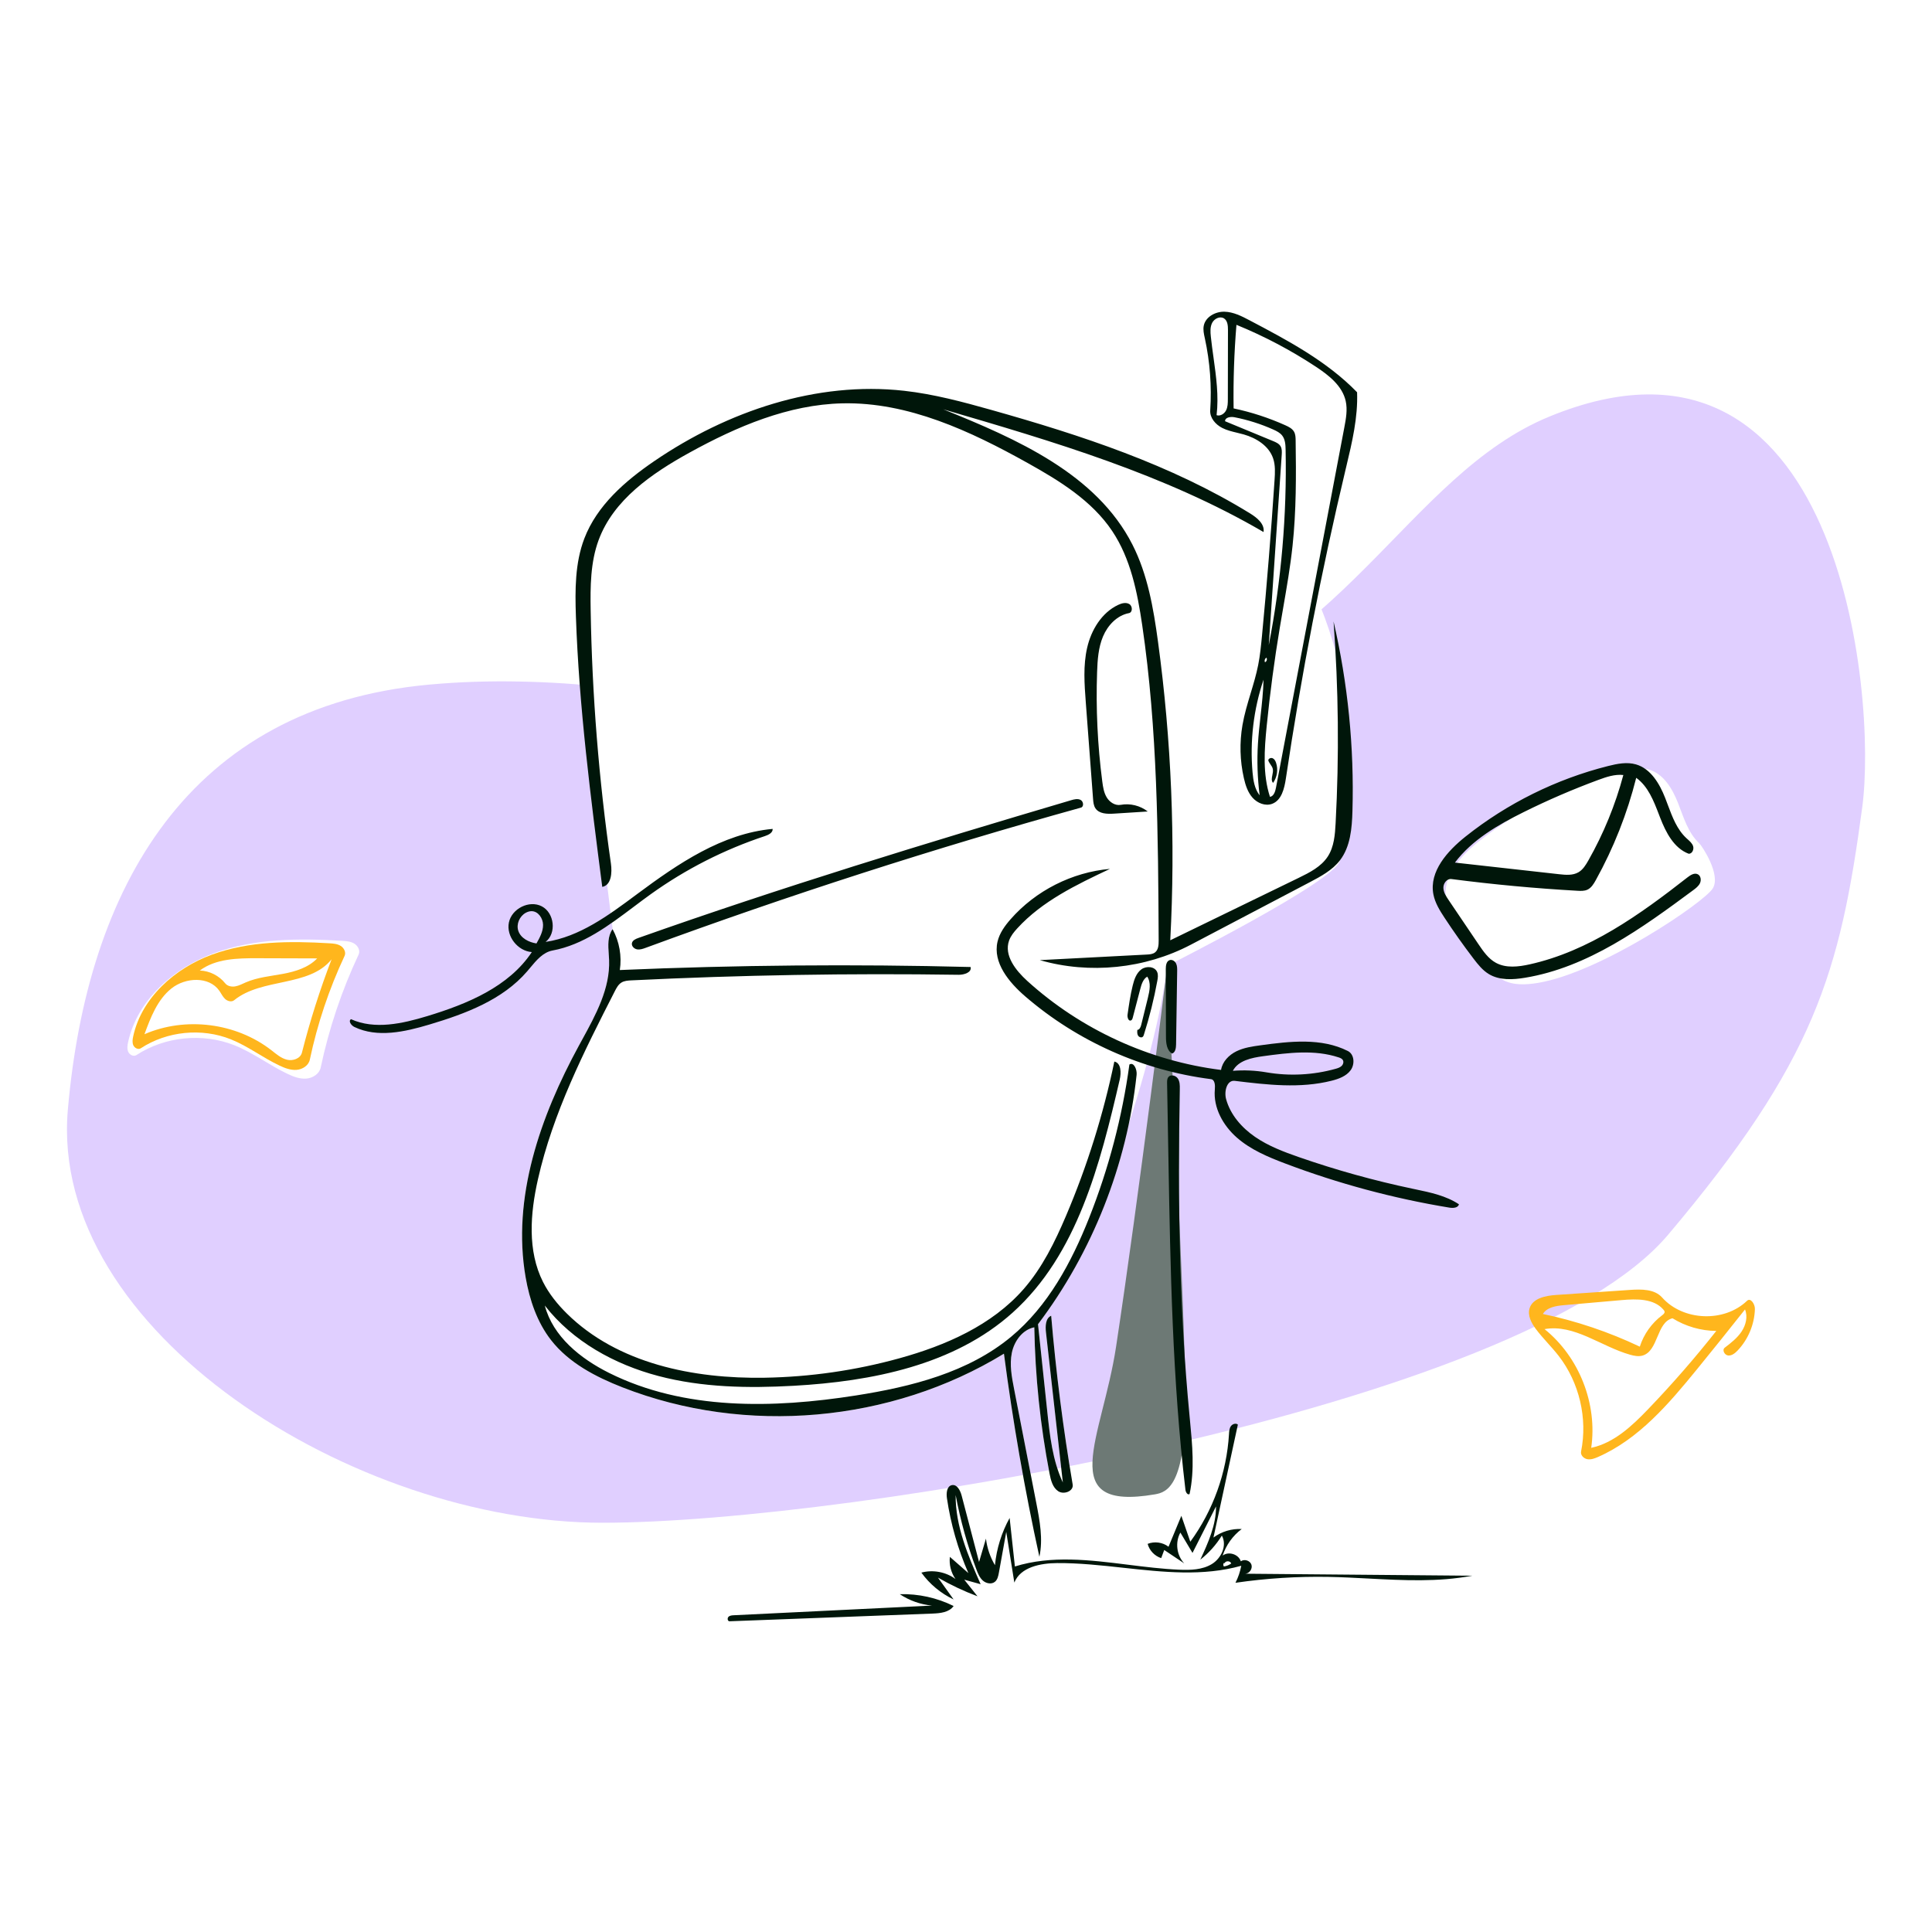 <svg width="527" height="527" viewBox="0 0 527 527" fill="none" xmlns="http://www.w3.org/2000/svg">
<path d="M527 0H0V527H527V0Z" fill="white"/>
<path fill-rule="evenodd" clip-rule="evenodd" d="M507.976 220.182C501.904 265.451 495.05 289.364 455.048 336.771C415.046 384.18 231.993 415.367 164.319 415.367C96.644 415.367 13.243 363.182 18.506 302.719C23.77 242.254 51.232 192.836 116.962 186.752C184.135 180.535 243.14 209.325 309.088 193.885C366.103 180.535 383.548 129.651 422.707 113.598C501.904 81.131 512.106 189.385 507.976 220.182Z" fill="#E0CFFF"/>
<path d="M467.231 242.291C464.994 246.083 436.669 265.274 419.488 268.114C416.163 268.663 412.533 268.852 409.644 267.116C407.938 266.09 406.667 264.491 405.459 262.908C402.698 259.291 400.064 255.576 397.564 251.773C396.249 249.775 394.946 247.689 394.5 245.34C393.318 239.117 398.333 233.529 403.29 229.587C414.684 220.525 428.024 213.923 442.14 210.362C444.638 209.731 447.288 209.197 449.764 209.913C453.781 211.075 456.184 215.141 457.716 219.032C459.25 222.924 460.445 227.181 463.509 230.027C464.209 230.677 469.468 238.498 467.231 242.291Z" fill="white"/>
<path fill-rule="evenodd" clip-rule="evenodd" d="M315.036 407.62C287.546 412.321 300.648 392.342 304.439 367.334C310.668 326.243 318.349 263.799 318.349 263.799C318.349 263.799 323.359 358.95 323.359 382.118C323.359 405.287 318.349 407.053 315.036 407.62Z" fill="#6D7975"/>
<path d="M285.663 384.981C286.365 391.598 287.105 398.355 289.917 404.385C288.383 390.73 286.849 377.073 285.314 363.418C285.125 361.731 285.181 359.585 286.732 358.897C288.046 374.317 290.002 389.682 292.597 404.939C292.905 406.751 290.184 407.786 288.656 406.765C287.129 405.745 286.64 403.759 286.292 401.954C283.76 388.807 282.368 375.441 282.137 362.055C278.913 362.689 276.652 365.815 276 369.035C275.348 372.255 275.977 375.58 276.605 378.805C278.626 389.186 280.648 399.567 282.669 409.947C283.615 414.802 284.561 419.819 283.518 424.654C279.505 406.335 276.279 387.845 273.852 369.249C243.066 388.075 203.397 391.576 169.789 378.432C162.449 375.562 155.159 371.758 150.311 365.544C146.492 360.649 144.454 354.572 143.386 348.456C139.595 326.734 147.365 304.578 157.911 285.214C161.913 277.866 166.47 270.213 166.147 261.853C166.036 258.975 165.415 255.788 167.096 253.448C167.334 253.882 156.092 173.469 160.602 155.681C171.458 112.86 206.727 107.061 229.308 107.59C244.458 107.944 340.495 127.029 354.37 152.983C372.607 187.095 368.735 215.774 365.496 234.684C364.531 240.316 318.363 263.383 318.35 263.5C315.711 288.037 297.998 341.504 283.143 361.211C283.983 369.134 284.824 377.058 285.663 384.981Z" fill="white"/>
<path fill-rule="evenodd" clip-rule="evenodd" d="M63.986 285.141C55.327 281.684 45.009 282.709 37.203 287.802C36.447 288.294 35.361 287.745 34.987 286.925C34.613 286.105 34.753 285.151 34.944 284.27C37.437 272.797 47.369 264.019 58.414 259.984C69.459 255.95 81.54 255.939 93.281 256.628C94.446 256.697 95.664 256.787 96.657 257.398C97.651 258.009 98.32 259.315 97.825 260.37C93.206 270.205 89.727 280.572 87.478 291.2C87.114 292.923 85.328 294.066 83.57 294.21C81.811 294.353 80.088 293.705 78.492 292.954C73.518 290.612 69.092 287.179 63.986 285.141Z" fill="white"/>
<path fill-rule="evenodd" clip-rule="evenodd" d="M330.118 111.944C330.548 105.363 330.052 98.721 328.649 92.277L328.619 92.139C328.381 91.049 328.136 89.929 328.355 88.838C328.841 86.427 331.52 84.975 333.98 85.025C336.439 85.076 338.718 86.25 340.895 87.397C351.333 92.896 361.96 98.534 370.178 106.999C370.436 113.852 368.821 120.614 367.227 127.29L367.077 127.918C360.421 155.821 354.971 184.013 350.747 212.387C350.341 215.106 349.574 218.314 346.994 219.266C345.144 219.95 342.993 219.077 341.678 217.606C340.363 216.135 339.735 214.183 339.297 212.26C338.215 207.515 338.085 202.556 338.917 197.761C339.425 194.828 340.283 191.976 341.143 189.123L341.143 189.123V189.122V189.121C341.915 186.561 342.686 184 343.204 181.379C343.722 178.758 343.983 176.094 344.237 173.434C345.584 159.292 346.727 145.129 347.665 130.954C347.797 128.951 347.918 126.885 347.261 124.988C346.094 121.613 342.695 119.48 339.261 118.503C338.668 118.334 338.068 118.191 337.466 118.047C336.067 117.714 334.669 117.38 333.392 116.73C331.568 115.8 329.985 113.987 330.118 111.944ZM336.497 111.403C341.351 112.427 346.094 113.974 350.619 116.008C351.531 116.418 352.489 116.897 352.981 117.766C353.383 118.476 353.406 119.331 353.418 120.147C353.561 129.728 353.591 139.335 352.576 148.863C351.969 154.568 350.988 160.224 350.009 165.879C349.698 167.669 349.388 169.459 349.09 171.25C347.613 180.116 346.425 189.029 345.528 197.971C344.877 204.459 344.399 211.165 346.417 217.366C347.453 217.177 347.852 215.929 348.048 214.895L366.699 116.587C367.151 114.205 367.602 111.742 367.07 109.377C366.138 105.236 362.462 102.357 358.919 100.02C352.097 95.523 344.836 91.693 337.272 88.602C336.643 96.184 336.384 103.796 336.497 111.403ZM346.088 175.967C349.503 158.436 351.046 140.54 350.682 122.682C350.655 121.333 350.581 119.883 349.757 118.816C349.152 118.034 348.229 117.576 347.327 117.172C343.938 115.654 340.377 114.525 336.733 113.813C335.679 113.607 334.128 113.831 334.174 114.904L347.27 120.316C348.039 120.633 348.857 120.992 349.291 121.701C349.716 122.396 349.675 123.27 349.62 124.082L346.088 175.967ZM333.902 86.868C332.822 86.152 331.262 86.89 330.66 88.037C330.059 89.185 330.151 90.558 330.287 91.846C330.487 93.736 330.75 95.627 331.014 97.518C331.744 102.765 332.474 108.014 331.854 113.25C332.844 113.59 333.95 112.892 334.43 111.961C334.911 111.031 334.923 109.939 334.925 108.891L334.958 90.009C334.96 88.855 334.863 87.505 333.902 86.868ZM343.598 216.94C343.004 212.273 342.848 207.552 343.134 202.856C343.286 200.345 343.565 197.844 343.844 195.342C344.212 192.034 344.58 188.727 344.657 185.401C341.937 193.498 340.91 202.157 341.661 210.665C341.856 212.878 342.219 215.199 343.598 216.94ZM345.095 180.619C345.533 180.423 345.717 179.808 345.458 179.404C345.014 179.623 344.825 180.244 345.073 180.673L345.095 180.619ZM341.028 140.072C319.382 126.723 294.906 118.725 270.428 111.823C262.603 109.617 254.713 107.502 246.634 106.597C222.695 103.916 198.427 112.175 178.522 125.741C170.539 131.183 162.836 137.875 159.387 146.899C156.828 153.595 156.846 160.966 157.092 168.13C157.944 192.837 161.114 217.399 164.281 241.917C166.756 241.47 167.001 238.046 166.642 235.556C163.35 212.692 161.504 189.618 161.119 166.521C161.01 160.044 161.044 153.404 163.286 147.326C167.344 136.324 177.808 129.13 188.076 123.467C201.01 116.335 215.069 110.34 229.835 110.021C247.721 109.636 264.675 117.57 280.299 126.284C289.01 131.141 297.842 136.567 303.384 144.859C308.416 152.389 310.244 161.566 311.565 170.526C315.755 198.962 315.908 227.82 316.054 256.563C316.059 257.726 315.988 259.058 315.078 259.781C314.455 260.275 313.604 260.337 312.81 260.379L283.63 261.898C297.227 265.807 312.311 264.265 324.836 257.685L357.26 240.652C360.286 239.062 363.409 237.392 365.496 234.684C368.366 230.957 368.777 225.943 368.912 221.241C369.412 203.873 367.676 186.443 363.759 169.516C365.117 187.827 365.305 206.225 364.322 224.56C364.155 227.691 363.903 230.976 362.201 233.609C360.382 236.422 357.22 238.014 354.208 239.479L319.217 256.486C320.665 229.298 319.542 201.974 315.867 174.997C314.631 165.923 313.054 156.723 308.902 148.561C299.089 129.273 277.369 119.732 257.295 111.647C287.307 120.427 317.661 129.352 344.661 145.126C345.012 142.947 342.907 141.231 341.028 140.072ZM452.855 223.064C454.41 227.073 456.598 231.347 460.618 232.876C461.57 232.949 462.139 231.686 461.827 230.784C461.566 230.03 460.952 229.481 460.349 228.941C460.305 228.902 460.261 228.863 460.218 228.824L460.151 228.764L460.098 228.716L460.065 228.686C460.042 228.665 460.019 228.644 459.996 228.622C457.438 226.245 456.182 222.886 454.945 219.577L454.944 219.574C454.7 218.921 454.457 218.269 454.204 217.627C452.671 213.736 450.268 209.671 446.25 208.508C443.775 207.792 441.126 208.326 438.627 208.956C424.511 212.518 411.17 219.12 399.777 228.182C394.82 232.124 389.805 237.712 390.987 243.934C391.434 246.284 392.737 248.37 394.051 250.368C396.551 254.171 399.186 257.886 401.946 261.504C403.154 263.086 404.425 264.685 406.131 265.711C409.019 267.447 412.65 267.258 415.975 266.708C433.157 263.868 447.861 253.19 461.855 242.824C462.583 242.284 463.34 241.71 463.718 240.885C464.095 240.062 463.934 238.915 463.134 238.49C462.217 238.002 461.134 238.675 460.316 239.316C447.294 249.511 433.385 259.473 417.24 263.054C414.179 263.733 410.806 264.133 408.052 262.634C405.992 261.514 404.6 259.498 403.286 257.554L395.142 245.503C394.456 244.488 393.744 243.397 393.719 242.172C393.694 240.947 394.684 239.622 395.899 239.78C407.315 241.265 418.787 242.332 430.281 242.979C431.196 243.031 432.153 243.072 432.987 242.691C434.061 242.201 434.716 241.114 435.289 240.082C440.155 231.309 443.872 221.9 446.316 212.17C449.563 214.5 451.079 218.444 452.526 222.208L452.526 222.211C452.636 222.497 452.746 222.781 452.855 223.064ZM442.806 211.4C440.632 219.538 437.414 227.396 433.257 234.721C432.56 235.949 431.787 237.214 430.568 237.927C429.018 238.835 427.089 238.664 425.304 238.465L396.865 235.291C401.583 229.057 408.592 225.01 415.596 221.533C422.225 218.242 429.031 215.306 435.974 212.742C438.172 211.931 440.477 211.144 442.806 211.4ZM285.663 384.981C286.365 391.598 287.104 398.355 289.916 404.386L285.314 363.418C285.124 361.731 285.18 359.585 286.732 358.897C288.044 374.318 290.001 389.683 292.596 404.94C292.904 406.751 290.184 407.786 288.655 406.765C287.127 405.745 286.639 403.759 286.291 401.955C283.759 388.808 282.367 375.441 282.135 362.055C278.912 362.69 276.651 365.815 275.999 369.035C275.347 372.255 275.976 375.58 276.604 378.805L282.669 409.947C283.615 414.802 284.56 419.819 283.516 424.654C279.504 406.335 276.278 387.845 273.851 369.249C243.064 388.075 203.395 391.576 169.787 378.433C162.447 375.563 155.158 371.758 150.31 365.545C146.491 360.649 144.453 354.572 143.385 348.456C139.594 326.734 147.364 304.578 157.91 285.214C158.184 284.709 158.462 284.203 158.74 283.696C162.514 276.812 166.447 269.64 166.146 261.854C166.126 261.339 166.09 260.814 166.053 260.287C165.886 257.862 165.715 255.37 167.095 253.449C168.946 256.817 169.652 260.802 169.068 264.602C200.94 263.23 232.86 262.953 264.751 263.773C265.123 265.24 262.999 265.921 261.486 265.898C231.725 265.454 201.949 265.961 172.22 267.418C171.279 267.464 170.291 267.526 169.492 268.027C168.653 268.554 168.164 269.48 167.712 270.362C159.275 286.871 150.809 303.621 146.731 321.708C144.633 331.008 143.83 341.188 148.129 349.698C149.759 352.926 152.066 355.778 154.641 358.318C168.466 371.954 189.167 376.134 208.582 375.808C220.973 375.599 233.337 373.818 245.283 370.52C257.948 367.024 270.579 361.513 279.224 351.619C284.3 345.808 287.75 338.772 290.772 331.673C296.541 318.118 300.967 303.99 303.962 289.566C305.838 289.961 305.864 292.613 305.432 294.48C300.077 317.581 293.852 342.204 276.215 358.055C260.286 372.371 237.84 376.811 216.456 378.009C204.104 378.7 191.557 378.484 179.593 375.335C167.629 372.186 156.206 365.888 148.61 356.122C150.825 364.569 158.329 370.597 166.141 374.497C186.654 384.74 210.876 384.199 233.525 380.639C248.612 378.267 264.098 374.374 275.84 364.607C285.876 356.259 292.272 344.336 297.087 332.201C302.416 318.769 306.113 304.69 308.069 290.373C309.289 289.603 310.191 291.757 310.038 293.19C307.398 317.728 297.997 341.504 283.142 361.211L285.663 384.981ZM271.398 426.941C270.09 424.731 269.246 422.246 268.941 419.696L267.06 426.068L262.315 407.97C261.947 406.566 261.051 404.809 259.631 405.111C258.251 405.404 258.096 407.298 258.302 408.694C259.336 415.715 261.308 422.597 264.149 429.101L259.101 424.672C258.856 426.781 259.411 428.972 260.63 430.709C258.002 428.774 254.476 428.114 251.325 428.968C253.576 432.096 256.633 434.64 260.119 436.286L255.854 430.333C259.302 432.323 262.913 434.028 266.639 435.425L263.026 430.894L267.49 432.132C264.074 424.36 260.594 416.292 260.677 407.804C261.97 414.709 263.863 421.502 266.328 428.081C266.745 429.197 267.209 430.349 268.098 431.14C268.989 431.931 270.434 432.229 271.366 431.489C272.091 430.913 272.302 429.92 272.466 429.009L274.477 417.858L276.686 431.687C278.36 427.457 283.806 426.397 288.355 426.369C294.362 426.331 300.413 426.993 306.449 427.653H306.45H306.45C317.332 428.843 328.162 430.027 338.588 427.1C338.282 428.712 337.747 430.281 337.002 431.743C345.415 430.518 353.928 429.981 362.428 430.137C366.018 430.204 369.618 430.393 373.219 430.582H373.219H373.22H373.221C382.74 431.082 392.259 431.581 401.585 429.813L339.687 429.27C340.85 429.202 341.741 427.85 341.344 426.755C340.948 425.661 339.399 425.192 338.462 425.883C337.853 423.948 335.116 423.088 333.509 424.326C334.441 421.454 336.284 418.884 338.705 417.08C335.972 416.934 333.196 417.77 331 419.403L337.657 388.59C337.094 388.106 336.156 388.431 335.74 389.047C335.328 389.655 335.282 390.43 335.239 391.165L335.237 391.188C334.614 401.709 330.904 412.03 324.685 420.54L322.243 413.474L318.743 421.913C317.157 420.685 314.907 420.375 313.048 421.129C313.523 422.934 314.966 424.451 316.745 425.016L317.572 422.797L323.04 426.46C320.951 424.27 320.497 420.687 321.977 418.046L325.285 423.596L331.699 410.912C331.735 416.005 329.552 420.819 327.412 425.44C329.738 423.619 331.737 421.382 333.286 418.867C334.781 421.516 333.148 425.066 330.547 426.643C327.946 428.219 324.73 428.305 321.691 428.176C317.055 427.98 312.384 427.398 307.718 426.817C297.24 425.51 286.791 424.208 276.837 427.293L275.402 414.059C273.21 418.021 271.838 422.434 271.398 426.941ZM333.847 427.294C333.622 427.025 333.623 426.594 333.85 426.327L334.031 426.395C334.334 425.668 335.613 425.727 335.848 426.48C335.258 426.905 334.566 427.187 333.847 427.294ZM367.664 286.689C360.455 283.046 351.876 284.029 343.874 285.126C341.613 285.436 339.307 285.761 337.259 286.768C335.211 287.775 333.427 289.598 333.074 291.853C313.531 289.413 294.802 280.811 280.217 267.575C277.052 264.702 273.821 260.611 275.245 256.581C275.693 255.314 276.563 254.245 277.469 253.252C284.269 245.797 293.644 241.313 302.771 237.009C292.427 237.917 282.502 242.948 275.655 250.754C274.086 252.544 272.64 254.543 272.1 256.86C270.766 262.583 275.21 267.951 279.659 271.791C293.852 284.04 311.704 291.995 330.304 294.358C331.419 294.5 331.477 296.068 331.375 297.187C330.922 302.168 333.637 307.028 337.399 310.322C341.162 313.617 345.876 315.595 350.552 317.366C365.035 322.852 380.066 326.892 395.348 329.408C396.358 329.575 397.744 329.496 397.957 328.495C394.431 326.162 390.187 325.273 386.036 324.404L386.02 324.401L385.974 324.391L385.617 324.316L385.364 324.263C374.842 322.048 364.46 319.162 354.303 315.631C350.137 314.182 345.959 312.6 342.327 310.097C338.693 307.594 335.608 304.059 334.446 299.804C333.872 297.702 334.651 294.565 336.813 294.83C345.618 295.906 354.665 296.969 363.262 294.786C365.207 294.292 367.235 293.546 368.421 291.926C369.607 290.307 369.455 287.595 367.664 286.689ZM345.455 292.508C342.433 291.987 339.345 291.848 336.288 292.094C337.773 289.273 341.402 288.53 344.561 288.1C351.428 287.165 358.579 286.253 365.158 288.43C365.593 288.574 366.057 288.757 366.292 289.15C366.602 289.667 366.375 290.371 365.935 290.783C365.496 291.196 364.896 291.382 364.316 291.545C358.203 293.253 351.71 293.585 345.455 292.508ZM245.443 434.852C250.501 434.71 255.589 435.828 260.122 438.077C258.911 439.818 256.475 440.062 254.355 440.143L198.95 442.245C198.443 442.182 198.347 441.398 198.706 441.034C199.066 440.67 199.629 440.624 200.14 440.599L254.226 437.961C251.101 437.674 248.052 436.595 245.443 434.852ZM138.817 251.614C138.028 255.391 141.223 259.419 145.07 259.704C138.779 269.185 127.447 273.864 116.558 277.167C109.763 279.228 102.225 280.921 95.747 278.012C94.943 278.503 95.8 279.713 96.649 280.122C102.953 283.16 110.428 281.467 117.133 279.466C126.968 276.531 137.104 272.738 143.797 264.957C144.07 264.638 144.343 264.31 144.618 263.981V263.98C146.34 261.91 148.136 259.751 150.726 259.272C159.063 257.73 166.006 252.509 172.868 247.349H172.869V247.348H172.869C174.425 246.178 175.977 245.011 177.539 243.891C187.039 237.083 197.575 231.723 208.672 228.054C209.653 227.73 210.844 227.129 210.757 226.101C196.999 227.363 184.973 235.568 173.884 243.809L173.514 244.084C165.978 249.687 158.103 255.542 148.83 256.93C151.858 254.541 151.219 249.021 147.802 247.231C144.384 245.441 139.607 247.838 138.817 251.614ZM141.385 253.922C140.767 252.09 141.721 249.911 143.417 248.984C143.898 248.72 144.437 248.544 144.986 248.544C146.798 248.542 148.121 250.48 148.132 252.291C148.144 254.103 147.226 255.773 146.334 257.35C144.246 257.03 142.06 255.922 141.385 253.922ZM347.26 213.559C346.748 212.988 346.905 212.219 347.068 211.423C347.183 210.86 347.302 210.283 347.188 209.752C347.09 209.293 346.822 208.901 346.552 208.509C346.315 208.161 346.076 207.812 345.954 207.415C345.981 206.889 346.684 206.619 347.163 206.838C347.642 207.055 347.911 207.57 348.078 208.069C348.688 209.89 348.374 211.995 347.26 213.559ZM300.88 173.596C302.161 170.556 304.703 167.861 307.944 167.245C308.992 167.045 308.96 165.316 308.041 164.773C307.122 164.229 305.942 164.55 304.978 165.009C300.488 167.146 297.654 171.85 296.544 176.696C295.433 181.543 295.8 186.59 296.173 191.548L298.158 217.903C298.226 218.799 298.308 219.74 298.807 220.488C299.824 222.01 302.003 222.057 303.83 221.941L313.075 221.354C311.021 219.744 308.263 219.066 305.695 219.54C304.196 219.817 302.69 218.828 301.896 217.527C301.101 216.225 300.868 214.668 300.672 213.157C299.383 203.266 298.91 193.268 299.26 183.3C299.375 180.004 299.597 176.635 300.88 173.596ZM324.487 407.527C323.962 407.908 323.435 407.04 323.359 406.396C319.786 376.362 319.247 346.06 318.712 315.819L318.352 295.433C318.341 294.852 318.349 294.216 318.723 293.77C319.365 293.004 320.717 293.356 321.277 294.183C321.839 295.01 321.84 296.082 321.821 297.082C321.271 326.84 321.632 356.657 324.482 386.284C324.516 386.644 324.551 387.005 324.586 387.366C325.239 394.096 325.902 400.928 324.487 407.527ZM294.782 218.212C293.999 217.782 293.034 218.025 292.177 218.278C252.566 229.993 213.046 242.074 174.108 255.861C173.379 256.119 172.545 256.491 172.378 257.246C172.201 258.045 172.954 258.809 173.759 258.957C174.565 259.106 175.379 258.817 176.148 258.535C215.17 244.18 254.78 231.421 294.845 220.302C295.705 220.064 295.564 218.641 294.782 218.212Z" fill="#00160A"/>
<path fill-rule="evenodd" clip-rule="evenodd" d="M435.911 397.419C434.989 397.825 433.99 398.201 432.997 398.03C432.005 397.86 431.076 396.928 431.276 395.941C433.098 386.914 430.81 377.138 425.168 369.858C423.192 367.307 420.838 365.063 418.911 362.473C417.697 360.841 416.617 358.789 417.233 356.851C418.109 354.093 421.637 353.422 424.524 353.225C431.236 352.767 437.949 352.31 444.661 351.853C447.753 351.642 451.316 351.61 453.38 353.923C459.127 360.36 470.329 360.792 476.554 354.817C477.518 353.892 478.731 355.733 478.693 357.068C478.573 361.265 476.843 365.396 473.937 368.426C473.251 369.141 472.374 369.842 471.389 369.739C470.404 369.636 469.677 368.222 470.463 367.618C472.148 366.324 473.864 364.997 475.046 363.23C476.228 361.464 476.801 359.148 475.995 357.182C471.659 362.667 467.282 368.119 462.864 373.538C455.203 382.934 447.011 392.544 435.911 397.419ZM448.018 369.772C446.915 370.077 445.739 369.842 444.638 369.531C436.716 367.293 429.417 361.103 421.313 362.551C430.763 370.162 435.78 382.922 434.044 394.93C440.27 393.597 445.186 388.948 449.596 384.356C456.123 377.558 462.32 370.443 468.159 363.045C463.962 363.011 459.781 361.8 456.215 359.588C451.81 360.677 452.392 368.562 448.018 369.772ZM453.771 357.273C451.146 354.179 446.431 354.275 442.389 354.63C437.118 355.093 431.846 355.556 426.575 356.019C424.435 356.207 421.977 356.582 420.861 358.418C429.985 360.328 438.879 363.329 447.297 367.334C448.379 363.934 450.548 360.889 453.409 358.756C453.731 358.515 454.099 358.208 454.056 357.808C454.034 357.605 453.904 357.43 453.771 357.273Z" fill="#FFB61D"/>
<path fill-rule="evenodd" clip-rule="evenodd" d="M62.964 283.497C55.025 280.321 45.563 281.263 38.405 285.941C37.712 286.394 36.716 285.889 36.373 285.135C36.03 284.382 36.158 283.506 36.333 282.697C38.62 272.157 47.727 264.092 57.855 260.386C67.983 256.68 79.061 256.669 89.828 257.303C90.896 257.366 92.013 257.449 92.924 258.011C93.835 258.572 94.448 259.771 93.994 260.74C89.759 269.775 86.569 279.299 84.507 289.062C84.172 290.645 82.535 291.696 80.923 291.828C79.31 291.96 77.73 291.364 76.266 290.674C71.705 288.523 67.646 285.369 62.964 283.497ZM63.872 272.832C63.164 273.407 62.058 273.103 61.392 272.48C60.727 271.858 60.347 270.995 59.824 270.249C57.017 266.245 50.575 266.577 46.756 269.632C42.937 272.687 41.09 277.515 39.407 282.107C50.61 277.241 64.408 278.988 74.045 286.491C75.361 287.516 76.667 288.67 78.287 289.064C79.907 289.459 81.948 288.75 82.359 287.134C84.551 278.498 87.253 269.993 90.445 261.677C84.32 269.29 71.456 266.67 63.872 272.832ZM61.434 268.231C62.063 269.021 63.205 269.231 64.2 269.053C65.194 268.874 66.097 268.379 67.024 267.976C70.213 266.59 73.746 266.28 77.166 265.647C80.586 265.012 84.113 263.939 86.52 261.429C81.088 261.413 75.657 261.397 70.226 261.38C64.767 261.364 58.885 261.479 54.5 264.73C57.169 264.827 59.771 266.141 61.434 268.231Z" fill="#FFB61D"/>
<path fill-rule="evenodd" clip-rule="evenodd" d="M318.044 282.769C318.032 277.991 318.019 273.213 318.006 268.436C318.002 267.064 317.999 265.692 317.995 264.319C317.992 263.374 318.151 262.19 319.051 261.895C319.731 261.673 320.479 262.161 320.797 262.803C321.115 263.444 321.112 264.191 321.1 264.906C321.001 271.574 320.902 278.241 320.803 284.907C320.788 285.867 320.628 287.046 319.73 287.383C318.233 286.535 318.049 284.489 318.044 282.769Z" fill="#00160A"/>
<path fill-rule="evenodd" clip-rule="evenodd" d="M308.509 278.347C307.817 278.65 307.46 277.51 307.567 276.763C307.949 274.088 308.333 271.406 308.984 268.783C309.389 267.15 309.973 265.432 311.321 264.427C312.671 263.421 314.987 263.597 315.646 265.144C315.966 265.894 315.833 266.751 315.686 267.552C314.778 272.515 313.555 277.421 312.027 282.23C311.962 282.433 311.891 282.646 311.737 282.795C311.361 283.155 310.682 282.913 310.421 282.461C310.161 282.01 310.195 281.455 310.236 280.935C310.858 280.89 311.147 280.159 311.296 279.555C311.905 277.085 312.515 274.617 313.123 272.148C313.597 270.227 314.029 268.039 312.926 266.396C311.794 267.093 311.368 268.504 311.031 269.792C310.352 272.381 309.674 274.97 308.996 277.559C308.915 277.869 308.802 278.218 308.509 278.347Z" fill="#00160A"/>
</svg>
